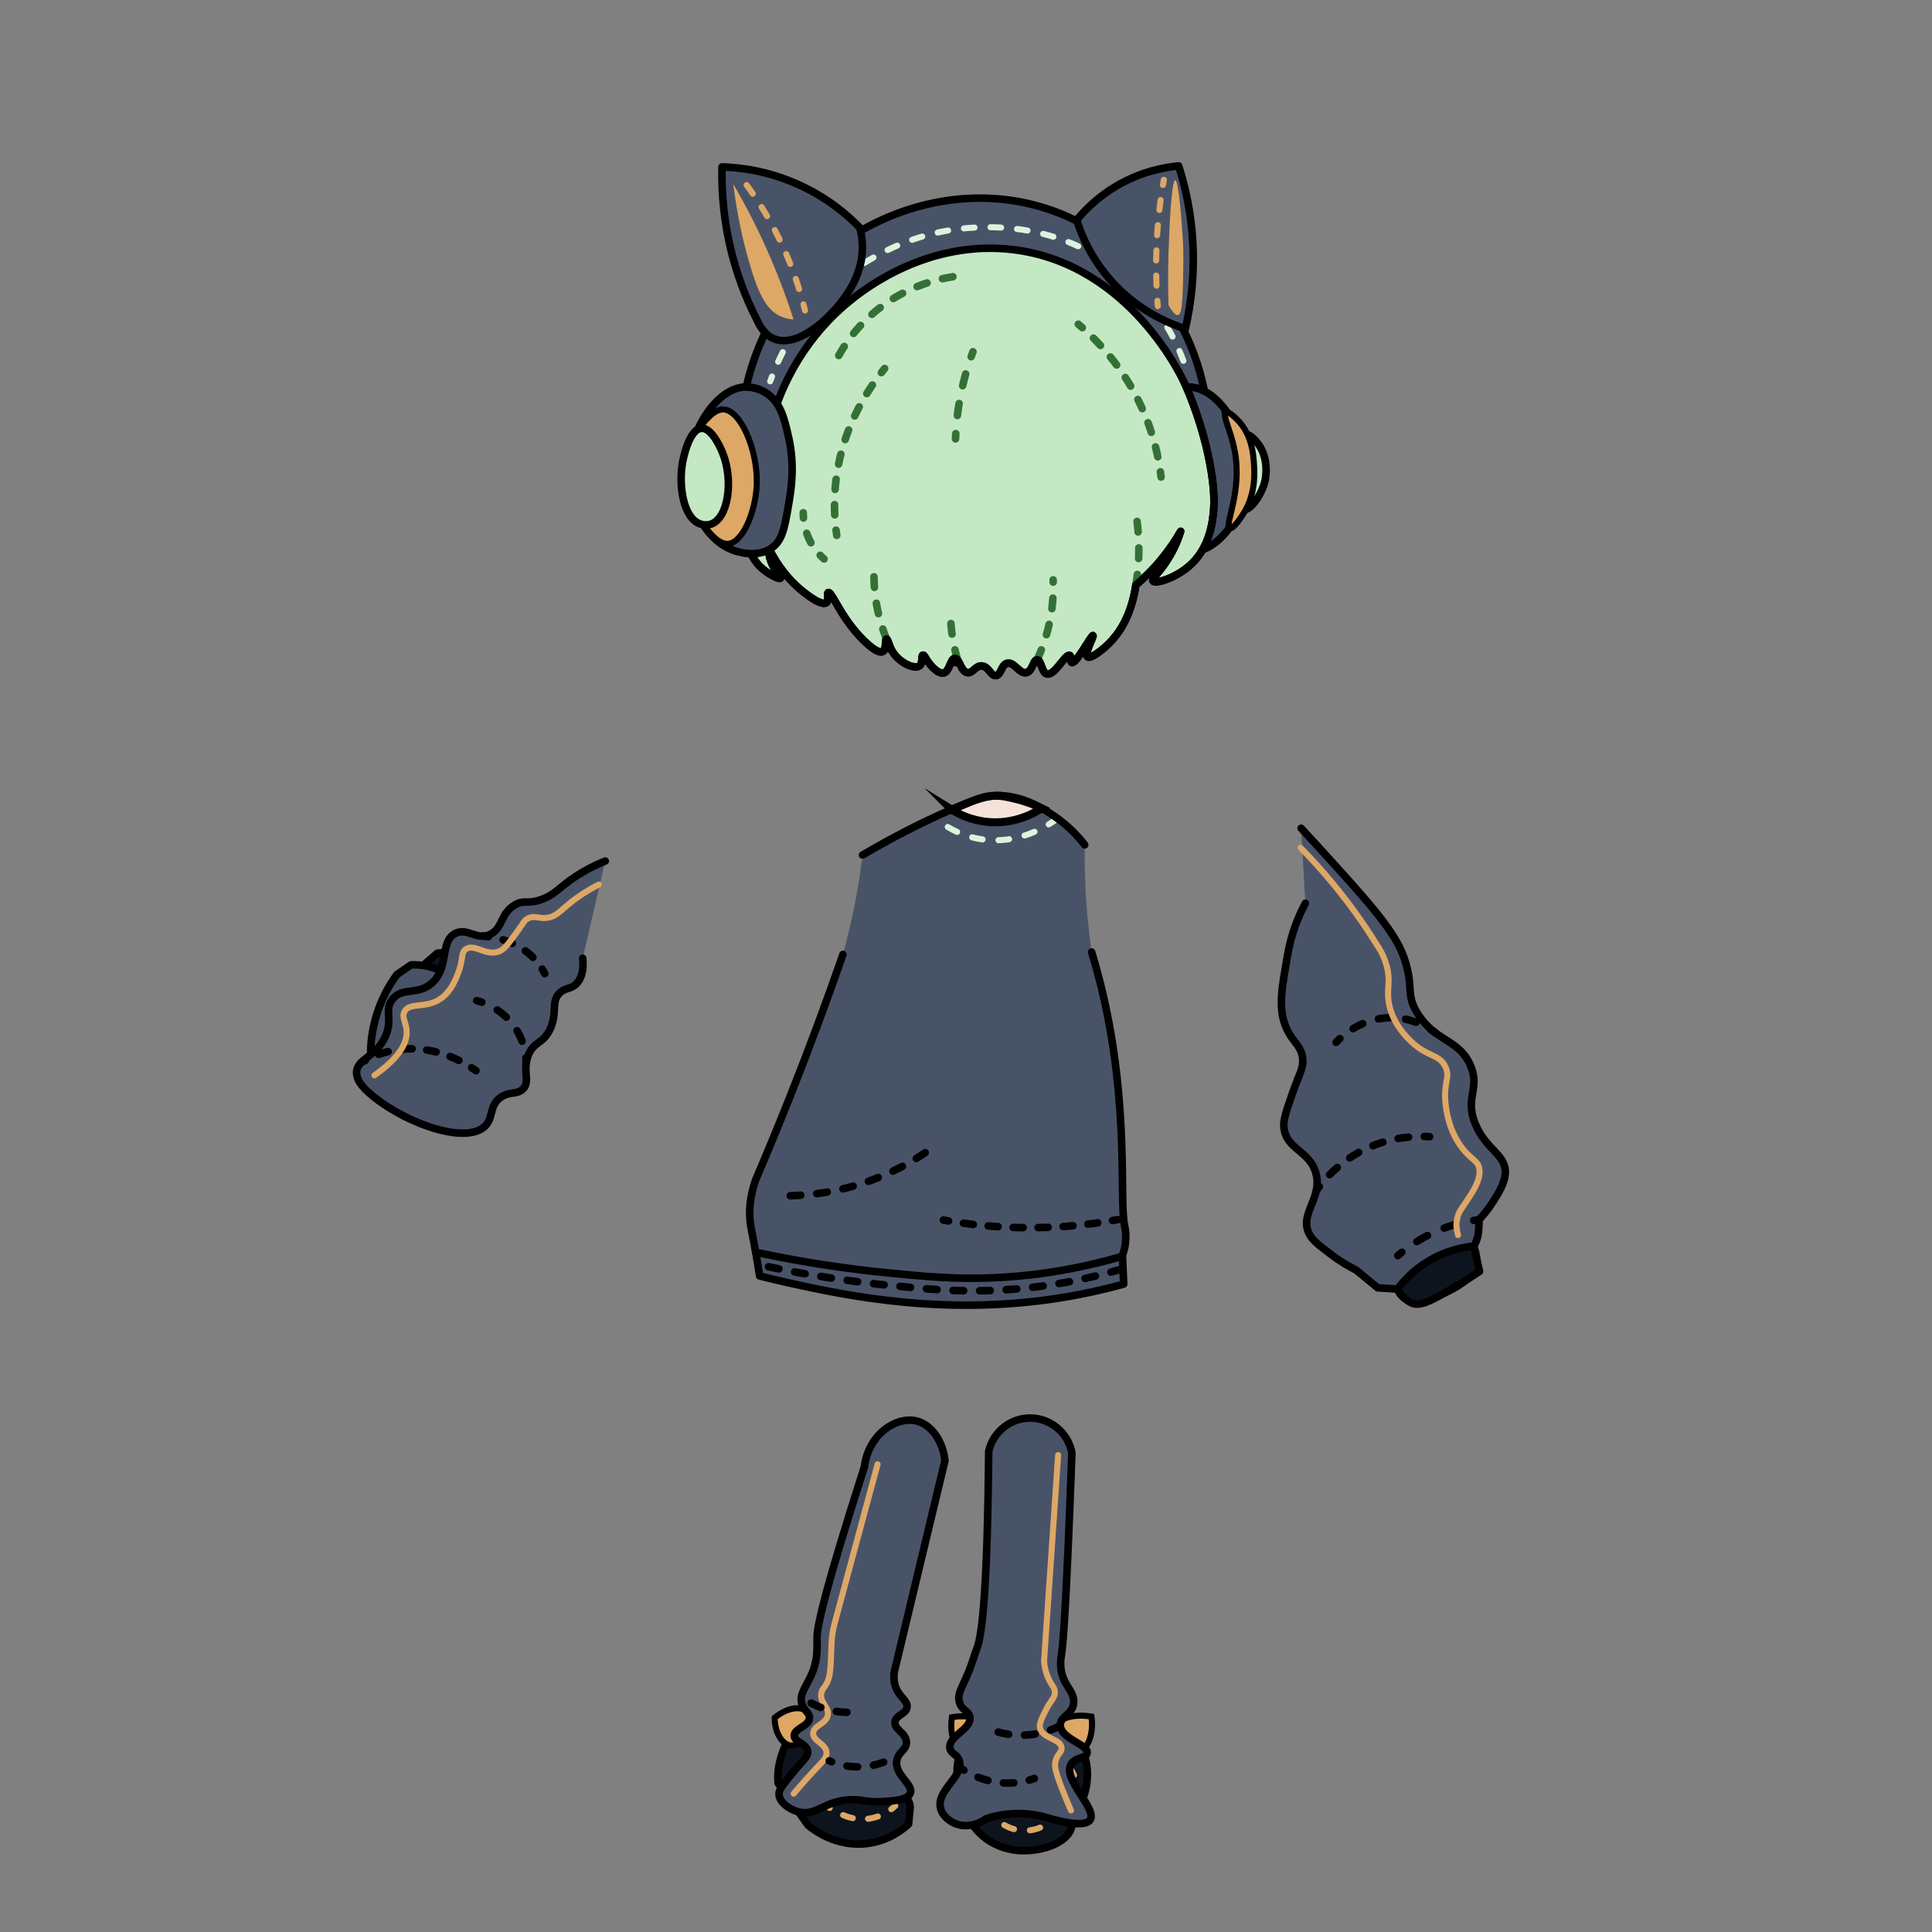 <?xml version="1.0" encoding="UTF-8"?>
<svg id="CharacterBack" xmlns="http://www.w3.org/2000/svg" viewBox="0 0 640 640">
  <rect x="0" y="0" width="640" height="640" fill="#808080" stroke="none"/>
  <defs>
    <style>
      .cls-1 {
        fill: #f5e3d9;
        stroke-width: 2.64px;
      }

      .cls-1, .cls-2, .cls-3, .cls-4, .cls-5, .cls-6, .cls-7, .cls-8, .cls-9, .cls-10, .cls-11, .cls-12, .cls-13, .cls-14, .cls-15 {
        stroke: #000;
      }

      .cls-1, .cls-5 {
        stroke-miterlimit: 10;
      }

      .cls-16 {
        stroke-dasharray: 0 0 3.45 5.18;
      }

      .cls-16, .cls-17, .cls-18, .cls-19, .cls-2, .cls-20, .cls-21, .cls-22, .cls-23, .cls-3, .cls-24, .cls-4, .cls-6, .cls-25, .cls-7, .cls-8, .cls-9, .cls-10, .cls-11, .cls-12, .cls-13, .cls-14, .cls-26, .cls-15 {
        stroke-linecap: round;
        stroke-linejoin: round;
      }

      .cls-16, .cls-17, .cls-18, .cls-19, .cls-2, .cls-20, .cls-21, .cls-22, .cls-23, .cls-3, .cls-24, .cls-6, .cls-25, .cls-9, .cls-10, .cls-11, .cls-12, .cls-13, .cls-14, .cls-26, .cls-15 {
        fill: none;
      }

      .cls-16, .cls-19, .cls-2, .cls-20, .cls-3, .cls-24, .cls-4, .cls-6, .cls-25, .cls-7, .cls-8, .cls-9, .cls-10, .cls-11, .cls-12, .cls-13, .cls-14, .cls-26, .cls-15 {
        stroke-width: 2.5px;
      }

      .cls-16, .cls-19, .cls-20, .cls-24, .cls-25, .cls-26 {
        stroke: #347035;
      }

      .cls-17, .cls-18, .cls-21, .cls-22, .cls-23, .cls-5 {
        stroke-width: 2px;
      }

      .cls-17, .cls-18, .cls-22, .cls-23 {
        stroke: #dda766;
      }

      .cls-18, .cls-21, .cls-25, .cls-10 {
        stroke-dasharray: 0 0 3.52 5.29;
      }

      .cls-2 {
        stroke-dasharray: 0 0 4.05 6.07;
      }

      .cls-20 {
        stroke-dasharray: 0 0 3.38 5.06;
      }

      .cls-21 {
        stroke: #dcf4dc;
      }

      .cls-22 {
        stroke-dasharray: 0 0 3.37 5.05;
      }

      .cls-23 {
        stroke-dasharray: 0 0 3.35 5.02;
      }

      .cls-3 {
        stroke-dasharray: 0 0 3.48 5.22;
      }

      .cls-24 {
        stroke-dasharray: 0 0 3.36 5.04;
      }

      .cls-4 {
        fill: #0d141e;
      }

      .cls-5, .cls-27 {
        fill: #dda766;
      }

      .cls-6 {
        stroke-dasharray: 0 0 3.83 5.74;
      }

      .cls-7 {
        fill: #c4e8c4;
      }

      .cls-8, .cls-28 {
        fill: #495368;
      }

      .cls-11 {
        stroke-dasharray: 0 0 3.22 4.83;
      }

      .cls-12 {
        stroke-dasharray: 0 0 3.62 5.43;
      }

      .cls-13 {
        stroke-dasharray: 0 0 3.46 5.19;
      }

      .cls-14 {
        stroke-dasharray: 0 0 3.31 4.96;
      }

      .cls-26 {
        stroke-dasharray: 0 0 4.01 6.01;
      }

      .cls-15 {
        stroke-dasharray: 0 0 3.31 4.96;
      }
    </style>
  </defs>
  <g>
    <g>
      <path class="cls-4" d="M318.72,595.01c.2,1.9,.98,6.83,4.87,11.26,5.15,5.86,12.06,6.67,14.3,6.77,7.41,.31,14.41-2.36,16.58-6.41,1.47-3.76,2.95-7.53,4.42-11.29,.82-2.33,2.19-7.33,.58-13.06-2.4-8.52-10.67-16.05-21.04-16-10.47,.05-19.11,7.83-21,16.75-1.12,5.28,.37,9.8,1.28,11.99Z"/>
      <path class="cls-18" d="M354.14,591.75c-.07,1.07-.58,7.41-5.93,11.56-.94,.73-4.33,3.28-9.19,3.11-5.85-.2-9.45-4.17-10.37-5.19-3.36-3.71-3.99-7.91-4.15-9.48"/>
      <path class="cls-18" d="M355.77,588.05c-2.86-6.34-9.01-10.54-15.85-10.81-7.35-.3-14.24,3.99-17.33,10.81"/>
      <path class="cls-4" d="M257.76,590.73c-.12-1.34-.17-3.32,.24-5.64,.27-1.53,2.91-15.46,14.32-17.62,8.1-1.53,16.02,3.75,19.09,10.3,1.41,3,1.6,5.86,1.55,7.73,2.68,3.72,5.36,7.44,8.04,11.15,.13,.28,.27,.63,.37,1.05,.09,.39,.13,.75,.14,1.04-.18,1.84-.36,3.68-.54,5.52-1.8,1.66-6.39,5.41-13.32,6.38-10.85,1.53-18.72-4.95-20.01-6.05-3.29-4.62-6.58-9.25-9.87-13.87Z"/>
      <g>
        <path class="cls-17" d="M296.59,598.2c-.34,.31-.79,.71-1.35,1.13"/>
        <path class="cls-22" d="M290.81,601.73c-.82,.29-1.71,.53-2.67,.69-5.83,.96-10.38-1.75-12.67-3.11-2.13-1.27-3.82-2.74-5.15-4.17"/>
        <path class="cls-17" d="M268.71,593.19c-.38-.51-.72-.99-1.01-1.44"/>
      </g>
      <path class="cls-18" d="M263.3,589.67c.4-1.36,1.05-3.21,2.18-5.25,1.05-1.9,4.79-8.7,10.3-10.03,5.65-1.36,12.96,3.08,17.18,11.11"/>
      <path class="cls-5" d="M349.3,572.32c-.51,1.94,1.1,4.17,1.56,4.8,1.27,1.75,3.78,3.81,5.95,3.47,2.92-.46,5.69-5.32,4.76-11.96-6.57-1.05-11.54,.94-12.27,3.69Z"/>
      <path class="cls-5" d="M327.2,572.32c.53,1.92-1.08,4.14-1.56,4.8-1.26,1.73-3.79,3.86-5.95,3.47-2.8-.51-5.35-5.28-4.34-11.74,6.31-1.08,11.11,.81,11.85,3.47Z"/>
      <g>
        <path class="cls-17" d="M338.63,567.21v1.76"/>
        <path class="cls-17" d="M338.63,572.97v1.76"/>
      </g>
      <path class="cls-5" d="M268.39,569.81c.31,2.22-.75,3.97-1.3,4.89-.29,.48-2.46,3.64-4.98,3.53-2.63-.12-5.5-3.81-5.48-9.22,4.08-3.34,8.52-3.93,10.41-2.18,1.06,.98,1.33,2.71,1.37,2.98Z"/>
      <path class="cls-5" d="M284.15,567.57c0,2.2,1.2,3.77,1.83,4.6,.89,1.17,3.31,3.37,5.03,2.83,1.93-.61,2.97-4.69,1.96-10.15-1.57-.48-6.78-1.97-7.81-.55-.04,.06-1,.04-1.01,3.27Z"/>
    </g>
    <g>
      <path class="cls-9" d="M338.86,569.28v1.76"/>
      <path class="cls-9" d="M338.86,575.63v1.76"/>
    </g>
  </g>
  <g>
    <path class="cls-8" d="M341.45,469.75c6.67,.1,12.42,4.96,13.63,11.56-1.64,44.72-2.72,62.29-3.46,66.87-.12,.74-.38,2.08-.24,3.94,.46,6.14,4.52,7.77,4.3,11.85-.22,4.03-4.68,4.56-4.44,7.7,.34,4.46,9.3,6.19,8.89,9.04-.26,1.82-3.93,1.33-5.33,3.7-2.94,4.96,8.6,14.67,6.37,18.37-.87,1.44-3.95,2.19-13.19-.3-2.41-.8-6.03-1.71-10.48-1.73-4.64-.03-8.4,.91-10.85,1.73-3.44,2.45-7.59,2.98-10.81,1.33-.58-.29-3.61-1.84-4.3-4.89-1.34-5.96,7.91-10.56,6.22-15.7-.76-2.32-2.92-2.18-3.11-4.28-.36-3.93,6.99-5.97,6.67-9.94-.19-2.34-2.87-2.3-3.56-5.33-.6-2.63,.81-4.4,2.96-9.48,1.15-2.7,1.93-5.55,2.96-8.3,1.86-4.93,3.45-22.04,3.85-65.19,1.48-6.47,7.32-11.06,13.93-10.96Z"/>
    <path class="cls-17" d="M350.52,482.03c-1.55,22.74-3.11,45.49-4.66,68.23,.1,1.38,.4,3.38,1.36,5.57,1.15,2.64,2.15,3.01,2.22,4.67,.09,1.99-1.3,2.52-3.11,6.22-1.43,2.92-2.14,4.39-1.78,5.78,.9,3.47,6.73,3.43,7.11,6.44,.2,1.58-1.37,1.87-2,4.44-.39,1.62-.16,3.1,1.78,8.22,.83,2.2,1.94,4.97,3.35,8.13"/>
    <g>
      <path class="cls-9" d="M342.63,589.16c-.52,.18-1.08,.36-1.68,.53"/>
      <path class="cls-13" d="M335.84,590.59c-.3,.02-.61,.04-.92,.05-5.53,.22-10.13-1.37-13.34-2.97"/>
      <path class="cls-9" d="M319.32,586.41c-.58-.35-1.07-.68-1.47-.96"/>
    </g>
    <path class="cls-10" d="M351.22,571.68c-2.13,1.09-5.82,2.65-10.67,3.04-4.53,.37-8.21-.44-10.44-1.11"/>
  </g>
  <g>
    <path class="cls-8" d="M313,483.96c-5.58,23.26-11.16,46.52-16.74,69.78-.17,1.1-.27,2.69,.22,4.44,1.13,4.01,4.27,5,4,7.33-.28,2.38-3.67,2.47-4,4.89-.35,2.55,3.62,3.53,3.78,6.67,.13,2.68-2.66,3.13-3.19,6.1-.86,4.8,5.64,7.91,4.47,10.88-.86,2.18-5.12,2.47-8.87,2.74-5.17,.36-6.28-.61-10.17-.61-9.51,.01-12.02,5.85-18.37,3.93-2.81-.85-5.88-3.08-6.07-5.63-.08-1.07,.36-1.96,2.52-4.74,5.04-6.5,7.26-7.63,6.96-9.63-.38-2.62-4.5-2.97-4.44-5.19,.06-2.39,4.88-3.06,5.04-5.78,.11-1.87-1.79-2.3-2.52-4.74-1-3.39,1.78-5.96,3.58-10.58,1.92-4.93,1.38-8.7,1.46-11.64,.11-4.05,3.11-17.08,15.7-56.3,1.32-10.91,10.77-16.94,17.48-15.11,4.78,1.3,8.56,6.69,9.19,13.19Z"/>
    <path class="cls-17" d="M290.71,485.07c-4.74,17.55-9.48,35.1-14.22,52.64h0s0,.02,0,.02c-1.01,3.75-1.04,6.63-1.11,8.67-.21,6.08-.31,9.12-1.56,11.33-.91,1.62-1.59,1.94-1.78,3.33-.42,3.08,2.51,4.29,2.22,6.89-.34,3.13-4.82,3.55-4.89,6.22-.07,2.65,4.28,3.41,4.44,6.44,.09,1.63-1.09,2.68-4,5.78-1.68,1.79-4.07,4.42-6.89,7.78"/>
    <path class="cls-10" d="M292.71,583.74c-1.79,.68-4.46,1.46-7.78,1.56-4.62,.13-8.22-1.13-10.22-2"/>
    <path class="cls-10" d="M268.71,564.18c2.06,1.09,5.25,2.43,9.33,2.89,2.21,.25,4.18,.18,5.78,0"/>
  </g>
  <g>
    <path class="cls-8" d="M432.42,299.22c-1.98,3.72-4.64,9.63-5.91,17.26-1.69,10.13-3.76,18.38,.4,25.66,2.03,3.55,4.21,4.69,4.6,8.47,.34,3.3-1.07,4.95-3.26,11.25-2.1,6.06-3.16,9.08-2.96,11.41,.64,7.63,8.68,7.8,10.67,15.56,2.12,8.29-5.73,13.32-2.22,20,1.11,2.11,3.11,3.63,7.11,6.67,3.29,2.5,6.3,4.19,8.47,5.28,2.35,1.94,4.71,3.89,7.06,5.83,2.19,.14,4.38,.28,6.56,.42,.21,.56,.83,1.96,2.34,3.05,1.5,1.09,3.03,1.24,3.62,1.27,3.09-.6,5.6-1.43,7.44-2.15,2.44-.96,7.02-2.81,11.45-6.95,.63-.59,1.13-1.1,1.47-1.47,.08-1.23,.07-2.77-.2-4.5-.2-1.34-.51-2.52-.84-3.5,.27-.45,.64-1.14,.96-2.03,.52-1.48,.61-2.75,.71-4.3,.04-.63,.07-1.44,.05-2.4,1.22-1.27,2.9-3.2,4.54-5.79,1.79-2.82,3.86-6.09,4.15-9.32,.57-6.38-6.3-7.91-9.88-16.52-3.71-8.9,1.77-11.71-1.69-19.59-3.79-8.62-11.37-7.61-17.33-16.89-4.32-6.73-1.15-8.55-4.6-18.63-2.99-8.74-11.55-18.24-28.53-36.88-2.37-2.6-4.32-4.71-5.59-6.07"/>
    <path class="cls-4" d="M462.93,427.03c1.81-2.43,4.94-5.98,9.77-8.99,6.25-3.9,12.24-4.93,15.52-5.26,.63,2.8,1.27,5.59,1.9,8.39-4.24,2.85-8.02,5.12-11.08,6.87-5.56,3.18-8.99,4.74-11.43,3.6-1.75-.82-3.13-2.35-3.13-2.35-.76-.85-1.25-1.67-1.55-2.27Z"/>
    <g>
      <path class="cls-9" d="M436.01,394.5c.31-.45,.66-.92,1.04-1.42"/>
      <path class="cls-3" d="M440.45,389.13c2.08-2.13,4.7-4.37,7.95-6.38,7.81-4.83,15.6-6.05,20.82-6.26"/>
      <path class="cls-9" d="M471.82,376.47c.67,.01,1.26,.04,1.76,.07"/>
    </g>
    <g>
      <path class="cls-9" d="M475.38,342.05c-.36-.27-.85-.62-1.45-1"/>
      <path class="cls-12" d="M469.09,338.63c-2.22-.82-4.9-1.45-7.96-1.49-6.78-.09-12,2.76-15.17,5.15"/>
      <path class="cls-9" d="M443.86,344.03c-.61,.57-1.03,1.01-1.25,1.24"/>
    </g>
    <g>
      <path class="cls-9" d="M463.06,415.94c.42-.36,.87-.74,1.35-1.13"/>
      <path class="cls-2" d="M469.35,411.29c2.54-1.59,5.56-3.16,9.04-4.46,2.41-.9,4.7-1.54,6.81-1.99"/>
      <path class="cls-9" d="M488.19,404.28c.6-.09,1.19-.17,1.74-.24"/>
    </g>
    <path class="cls-17" d="M430.83,280.83c6.95,7.07,14.05,15.4,20.74,25.19,1.57,2.29,3.05,4.57,4.44,6.81,.99,1.43,2.38,3.74,3.26,6.81,1.61,5.62-.12,7.97,.89,13.04,1.28,6.44,5.68,10.75,7.11,12.15,5.57,5.45,9.48,4.2,11.56,8.59,1.69,3.57-.68,4.84,0,11.85,.2,2.07,.86,8.21,4.74,13.93,3.46,5.1,6.17,4.97,6.52,8.3,.37,3.46-2.19,7.29-4.44,10.67-1.34,2-2.49,3.26-2.96,5.63-.43,2.13-.08,4.03,.3,5.33"/>
  </g>
  <g>
    <path class="cls-4" d="M140.19,319.83l4.67-4.06c.98-.14,2.38-.22,4.01,.08,2.53,.47,4.32,1.62,5.27,2.34-.35,2.06-.7,4.13-1.05,6.19"/>
    <path class="cls-8" d="M122.83,347.04c.1-2.35,.59-9.22,4.35-17.05,1.45-3.01,3.01-5.4,4.3-7.15,1.57-1.07,3.13-2.14,4.7-3.22,1.25-.05,2.83-.01,4.62,.3,.36,.06,2,.36,4.1,1.15,1.42,.53,3.33,1.39,5.41,2.8-8.98,10.61-17.96,21.22-26.95,31.83-.57-3.45-.62-6.42-.53-8.67Z"/>
    <path class="cls-8" d="M200.5,285.24c-4.07,1.62-7.12,3.37-9.14,4.66-6.34,4.04-7.47,6.66-12.58,8.26-4.43,1.38-5.1-.11-8.03,1.5-5.03,2.76-3.99,7.63-8.25,9.8-4.46,2.27-7.62-2.27-11.65-.26-5.28,2.63-1.86,11.42-7.91,16.58-4.75,4.05-9.66,1.02-12.97,5.31-2.78,3.6,.21,6.31-2.18,11.98-2.99,7.1-9.65,7.57-9.67,12.24,0,1.9,.9,4.18,5.64,7.99,11.83,9.49,31.62,16.04,37.29,9.35,2.37-2.79,1.11-6.52,4.78-9.12,3.04-2.16,5.32-.73,7.43-2.82,2.5-2.47-.26-5.8,1.67-10.97,1.82-4.87,4.95-3.75,7.33-8.9,2.53-5.48,.08-9.1,3.25-12,1.95-1.79,3.56-1.04,5.44-2.96,2.19-2.25,2.35-5.71,2.08-8.44"/>
    <g>
      <path class="cls-9" d="M160.06,310.1c.46,.03,1.06,.09,1.75,.18"/>
      <path class="cls-14" d="M166.65,311.32c3.4,1.04,7.36,2.97,10.62,6.57,.33,.36,.63,.72,.92,1.08"/>
      <path class="cls-9" d="M179.61,321.01c.32,.52,.61,1.03,.87,1.53"/>
    </g>
    <g>
      <path class="cls-9" d="M174.3,352.23c0-.47-.03-1.06-.1-1.76"/>
      <path class="cls-6" d="M172.93,344.89c-.5-1.36-1.19-2.79-2.12-4.22-2.54-3.89-5.86-6.2-8.55-7.55"/>
      <path class="cls-9" d="M159.61,331.99c-.73-.26-1.31-.42-1.68-.52"/>
    </g>
    <g>
      <path class="cls-9" d="M119.52,352.08c.48-.28,.99-.57,1.53-.86"/>
      <path class="cls-11" d="M125.47,349.28c1.71-.61,3.6-1.12,5.68-1.46,9.95-1.6,18.29,1.9,23.02,4.6"/>
      <path class="cls-9" d="M156.23,353.69c.61,.4,1.09,.74,1.45,.99"/>
    </g>
    <path class="cls-17" d="M198.34,293.02c-5.24,2.71-8.77,5.41-11.06,7.42-2.26,1.98-3.52,3.13-5.65,3.54-2.9,.56-4.32-.84-6.58,.19-1.42,.64-1.59,1.53-3.76,4.51-2.71,3.73-4.05,5.61-5.75,6.39-4.38,2-8.29-2.7-11.22-.64-1.74,1.22-.76,3.17-2.51,7.78-.74,1.95-2.2,5.81-5.35,8.26-5.05,3.92-10.68,1.33-12.45,4.59-1.04,1.92,.51,3.56,.7,6.37,.23,3.46-1.62,8.38-10.67,14.8"/>
  </g>
  <g>
    <path class="cls-28" d="M353.58,429.56c4.34-.74,10.83-2.01,18.66-4.18-.14-3.18-.27-6.36-.41-9.54,.35-.96,.67-2.08,.89-3.34,.54-3.19,.18-5.92-.25-7.76-.08-5.34-.24-12.74-.64-21.57-.43-9.49-.66-14.5-1.32-21.4-1.66-17.22-4.44-29.39-5.19-32.56-1.35-5.77-2.71-10.51-3.71-13.82-.52-3.64-.97-7.42-1.33-11.33-.8-8.6-1.05-16.69-.95-24.18-1.99-2.57-5.2-6.15-9.92-9.4-2.65-1.82-8.62-5.93-16.18-6.79-4.04-.45-8.32,.05-21.76,6.12-6.38,2.88-14.8,7.01-24.43,12.68-.52,.92-1.04,1.84-1.57,2.76-.88,6.88-2.61,17.81-6.24,30.92-3.06,11.05-5.97,18.24-17.41,46.78-3.01,7.52-9.55,23.83-12.52,31.25-.43,1.54-.94,3.89-.95,6.76-.02,5.11,1.57,7.69,2.6,14.29,.28,1.82,.59,4.35,.67,7.42,2.02,.52,5.33,1.34,9.43,2.25,19.25,4.27,52.9,11.43,92.52,4.63Z"/>
    <path class="cls-8" d="M279.24,316.17c-5.28,15.2-11.07,30.81-17.41,46.78-3.8,9.57-7.66,18.9-11.55,27.99-2.06,5.97-2.12,10.61-1.78,13.78,.2,1.84,.5,2.92,1.33,7.33,.85,4.52,1.43,8.21,1.8,10.62,2.02,.52,5.33,1.34,9.43,2.25,19.25,4.27,52.9,11.43,92.52,4.63,4.34-.74,10.83-2.01,18.66-4.18-.14-3.18-.27-6.36-.41-9.54,.32-.86,.67-1.99,.89-3.34,.53-3.34-.08-5.97-.22-6.67-1.72-8.31,1.59-39.12-7.17-76.63-.73-3.12-1.93-7.94-3.71-13.82"/>
    <path class="cls-9" d="M371.39,416.27c-9.64,2.81-23.33,5.94-40,6.89-13.97,.8-24.55-.25-37.78-1.56-10.72-1.06-25.09-2.94-41.98-6.5"/>
    <path class="cls-10" d="M371.39,420.44c-9.54,2.81-23.1,5.94-39.6,6.89-13.83,.8-24.3-.25-37.4-1.56-10.62-1.06-24.84-2.94-41.56-6.5"/>
    <path class="cls-21" d="M350.3,271.11c-1.94,1.48-12.56,9.32-26.24,6.72-6.54-1.24-11.21-4.38-13.78-6.44"/>
    <path class="cls-1" d="M315.27,268.23c2.25,1.4,6.36,3.52,11.9,4.05,9.02,.86,15.74-3.11,17.93-4.53-2.05-.98-5.03-2.23-8.79-3.13-2.62-.63-4.54-1.1-7.08-1.01-.27,0-.54,.03-.85,.06-2.62,.27-4.54,.93-9.41,2.99-1.33,.56-2.57,1.09-3.69,1.58Z"/>
    <path class="cls-9" d="M359.32,279.87c-1.99-2.57-5.2-6.15-9.92-9.4-2.65-1.82-8.62-5.93-16.18-6.79-4.58-.52-8.92,.26-21.76,6.12-6.62,3.03-15.5,7.41-25.74,13.45"/>
    <g>
      <path class="cls-9" d="M312.5,404.16c.57,.1,1.15,.2,1.73,.3"/>
      <path class="cls-15" d="M319.14,405.2c9.26,1.27,20.06,1.93,32.03,1.18,5.3-.34,10.29-.92,14.93-1.65"/>
      <path class="cls-9" d="M368.54,404.32c.58-.1,1.16-.21,1.73-.31"/>
    </g>
    <path class="cls-10" d="M261.78,396.1c6.06-.15,14.63-1.02,24.34-4.24,9.31-3.09,16.46-7.29,21.33-10.67"/>
  </g>
  <g>
    <path class="cls-7" d="M412.19,168.7c1.57,.6,5.54-4.1,6.82-9.25,.11-.45,1.72-7.42-2.44-12.67-.5-.63-2.51-3.16-3.78-2.68-1.38,.52-.73,4.2-.67,10.9,.09,9.76-1.18,13.22,.07,13.7Z"/>
    <path class="cls-8" d="M387.39,129.96c-5.05,2.98-6.36,8.79-7.71,14.72-2.17,9.57-.95,17.12,0,22.67,1.33,7.76,2.1,11.84,5.69,14.27,4.78,3.23,11.06,1.18,12.09,.84,9.03-2.96,13.9-13.17,15.11-20.89,2.4-15.25-7.68-32.27-17.78-33.33-3.72-.39-6.9,1.43-7.4,1.73Z"/>
    <path class="cls-5" d="M406.07,136.65c-1.26,.75,1.62,5.96,2.89,12.4,2.75,13.9-3.57,25.13-1.64,25.93,1.12,.46,3.66-3.4,4.3-4.38,4.38-6.66,3.99-13.73,3.78-16.89-.23-3.42-.7-9.25-4.89-14-.15-.17-3.33-3.74-4.45-3.07Z"/>
  </g>
  <g>
    <path class="cls-1" d="M381.5,175.83c-1.37,11.3-3.2,14.34-4.7,16.18-1.38,1.7-3.29,3.39-4.7,6.79-1.56,3.78-.81,5.62-1.57,8.09-1.81,5.93-10.11,8.43-16.18,10.18-7.06,2.03-13.84,2.76-24.79,2.61-16.82-.22-25.22-.33-32.62-3.65-11.89-5.33-18.32-14.7-20.88-18.53-11.85-17.74-12.35-41.17-5.22-59.51,7.71-19.83,28.92-45.45,58.46-43.59,31.73,2,50.05,34.25,52.98,52.98,1.5,9.61-.02,22.19-.78,28.45Z"/>
    <path class="cls-7" d="M312.47,222.93c-2.05,.35-4.73-3.27-4.96-3.59-.94-1.29-1.33-2.4-1.78-2.33-.6,.09,.04,2.66-1.11,3.56-1.63,1.26-6.69-.94-9-4.78-1.21-2.01-1.48-4.17-1.96-4.11-.6,.07,.08,3.42-1.19,4.15-1.83,1.04-7-3.77-10.67-8.59-4.24-5.59-6.52-11.29-7.41-10.96-.57,.21,.37,2.58-.64,3.35-1.91,1.47-8.69-4.43-9.14-4.83-2.93-2.58-6.91-6.87-10.19-13.72,.1,1.85,.49,4.36,1.89,6.89,1.17,2.12,2.47,3.25,2.22,3.56-.39,.48-4.3-1.36-6.89-4-4.75-4.83-4.79-12-4.77-15.34,.4-54.37,23.95-75.88,23.95-75.88,2.37-2.15,28.43-25.05,63.26-19.56,53.06,8.37,69.33,73.38,68,91.56-.25,3.36-.89,12.18-7.26,18.37-4.94,4.8-12.15,6.88-12.89,5.78-.47-.7,1.85-2.46,4.59-6.67,2.47-3.79,3.83-7.33,4.59-9.78-1.56,2.73-3.6,5.82-6.22,9.04-2.98,3.65-5.99,6.53-8.62,8.76-1.59,10.72-5.97,16.4-8.78,19.22-2.4,2.41-6.25,5.34-7.22,4.56-1.17-.94,2.16-6.87,1.79-7.06-.48-.24-5.64,9.51-7.01,8.95-.57-.23-.03-2.08-.7-2.38-1.39-.63-4.96,6.77-7.52,6.16-1.83-.44-1.88-4.69-3.25-4.72-1.3-.04-1.52,3.79-3.56,4.28-2.26,.54-4.07-3.65-6.37-3.11-1.98,.47-1.97,3.89-3.73,4.08-1.73,.19-2.41-3.04-4.71-3.19-2.12-.14-2.95,2.51-4.74,2.22-2.24-.36-2.62-4.77-4.15-4.74-1.54,.03-1.7,4.52-3.85,4.89Z"/>
    <g>
      <path class="cls-19" d="M384.62,158.04c-.07-.57-.14-1.15-.22-1.75"/>
      <path class="cls-24" d="M383.53,151.33c-.91-4.41-2.33-9.36-4.55-14.6-5.27-12.4-12.81-21.07-18.58-26.49"/>
      <path class="cls-19" d="M358.53,108.55c-.46-.41-.91-.79-1.33-1.15"/>
    </g>
    <g>
      <path class="cls-19" d="M277.19,177.34c-.08-.57-.16-1.15-.24-1.74"/>
      <path class="cls-20" d="M276.52,170.55c-.15-3.08-.11-6.42,.24-9.97,1.56-15.9,8.45-27.92,13.68-35.12"/>
      <path class="cls-19" d="M291.96,123.44c.38-.49,.75-.95,1.09-1.38"/>
    </g>
    <g>
      <path class="cls-19" d="M272.98,185.17c-.37-.33-.81-.73-1.27-1.22"/>
      <path class="cls-16" d="M268.64,179.8c-.19-.34-.38-.7-.55-1.07-.78-1.62-1.26-3.18-1.56-4.57"/>
      <path class="cls-19" d="M266.16,171.6c-.06-.68-.07-1.27-.07-1.76"/>
    </g>
    <path class="cls-25" d="M254.47,181.76c-.75-2.44-1.39-5.27-1.72-8.44-1.07-10.48,1.94-19.01,4.15-23.85"/>
    <g>
      <path class="cls-19" d="M322.31,116.51c-.2,.54-.4,1.09-.6,1.65"/>
      <path class="cls-26" d="M319.89,123.89c-.77,2.72-1.46,5.67-2.02,8.84-.49,2.78-.82,5.42-1.04,7.9"/>
      <path class="cls-19" d="M316.61,143.64c-.03,.6-.06,1.18-.08,1.76"/>
    </g>
    <path class="cls-25" d="M315.65,91.67c-5.13,.81-16.95,3.4-27.56,13.11-6.41,5.87-10.03,12.19-12,16.44"/>
    <path class="cls-25" d="M293.65,211.67c-1.22-3.02-2.46-6.83-3.26-11.33-.64-3.57-.86-6.8-.89-9.56"/>
    <path class="cls-25" d="M317.24,218.65c-.66-2.2-1.28-4.76-1.73-7.64-.45-2.87-.63-5.49-.67-7.78"/>
    <path class="cls-25" d="M376.28,193.78c.46-2.77,.81-5.92,.93-9.37,.16-4.58-.13-8.67-.59-12.15"/>
    <path class="cls-25" d="M343.58,218.5c1.92-4.14,3.98-9.87,4.88-16.91,.45-3.51,.52-6.71,.41-9.5"/>
    <path class="cls-9" d="M312.47,222.93c-2.05,.35-4.73-3.27-4.96-3.59-.94-1.29-1.33-2.4-1.78-2.33-.6,.09,.04,2.66-1.11,3.56-1.63,1.26-6.69-.94-9-4.78-1.21-2.01-1.48-4.17-1.96-4.11-.6,.07,.08,3.42-1.19,4.15-1.83,1.04-7-3.77-10.67-8.59-4.24-5.59-6.52-11.29-7.41-10.96-.57,.21,.37,2.58-.64,3.35-1.91,1.47-8.69-4.43-9.14-4.83-2.93-2.58-6.91-6.87-10.19-13.72,.1,1.85,.49,4.36,1.89,6.89,1.17,2.12,2.47,3.25,2.22,3.56-.39,.48-4.3-1.36-6.89-4-4.75-4.83-4.79-12-4.77-15.34,.4-54.37,23.95-75.88,23.95-75.88,2.37-2.15,28.43-25.05,63.26-19.56,53.06,8.37,69.33,73.38,68,91.56-.25,3.36-.89,12.18-7.26,18.37-4.94,4.8-12.15,6.88-12.89,5.78-.47-.7,1.85-2.46,4.59-6.67,2.47-3.79,3.83-7.33,4.59-9.78-1.56,2.73-3.6,5.82-6.22,9.04-2.98,3.65-5.99,6.53-8.62,8.76-1.59,10.72-5.97,16.4-8.78,19.22-2.4,2.41-6.25,5.34-7.22,4.56-1.17-.94,2.16-6.87,1.79-7.06-.48-.24-5.64,9.51-7.01,8.95-.57-.23-.03-2.08-.7-2.38-1.39-.63-4.96,6.77-7.52,6.16-1.83-.44-1.88-4.69-3.25-4.72-1.3-.04-1.52,3.79-3.56,4.28-2.26,.54-4.07-3.65-6.37-3.11-1.98,.47-1.97,3.89-3.73,4.08-1.73,.19-2.41-3.04-4.71-3.19-2.12-.14-2.95,2.51-4.74,2.22-2.24-.36-2.62-4.77-4.15-4.74-1.54,.03-1.7,4.52-3.85,4.89Z"/>
  </g>
  <path class="cls-8" d="M253.49,129.96c5.05,2.98,6.36,8.79,7.71,14.72,2.17,9.57,.95,17.12,0,22.67-1.33,7.76-2.1,11.84-5.69,14.27-4.78,3.23-11.06,1.18-12.09,.84-9.03-2.96-13.9-13.17-15.11-20.89-2.4-15.25,7.68-32.27,17.78-33.33,3.72-.39,6.9,1.43,7.4,1.73Z"/>
  <path class="cls-5" d="M239.54,135.62c5.74,.1,11.42,13.24,11.15,24.5,0,.17,0,.29-.01,.35-.32,9.05-4.69,19.5-9.63,19.69-4.09,.16-8.51-6.71-10.26-10.39-.05-.11-.09-.19-.12-.25-4.37-9.33-2.37-18.03-1.71-20.74,1.29-5.26,3.43-8.1,4.88-9.65,1.66-1.76,3.54-3.53,5.7-3.5Z"/>
  <path class="cls-7" d="M232.34,141.89c3.74-.26,6.83,7.62,7.13,8.4,3.5,8.92,1.81,21.27-3.87,23.31-1.56,.56-3,.18-3.56,0-5.68-1.88-7.33-12.65-5.93-20.44,.15-.82,2.06-10.97,6.22-11.26Z"/>
  <path class="cls-8" d="M257.39,133.73c2.61-7.11,9.25-22.21,24.7-34.5,4.86-3.87,25.56-19.84,53.32-16.56,39.37,4.65,56.84,43.77,57.6,45.53,.88-.05,2.14-.01,3.57,.38,.96,.27,1.76,.63,2.37,.96-1.06-5.4-3.14-13.08-7.51-21.43-3.56-6.79-17.52-30.99-46.52-39.56-29.12-8.6-59.26,2.72-77.56,21.69-13.52,14.02-18.31,29.87-20.14,37.93,1.12,.02,3.12,.19,5.3,1.26,2.72,1.33,4.24,3.32,4.89,4.29Z"/>
  <path class="cls-21" d="M392.02,119.52c-2.27-6.06-8.58-20.41-23.7-31.41-18.69-13.6-38.38-13.03-45.04-12.74-26.81,1.17-44.11,16.5-48.59,20.74-11.76,11.13-17.15,23.44-19.56,30.22"/>
  <path class="cls-8" d="M250.74,105.96c-2.61-5.1-5.29-11.35-7.41-18.67-3.65-12.59-4.34-23.76-4.15-32,5.63,.17,15.03,1.17,25.48,5.93,9.73,4.42,16.35,10.27,20.17,14.21,.53,2.03,1.1,5.21,.72,9.05-.14,1.41-.73,6.1-4.22,11.78-5.13,8.35-16.85,19.35-24.99,15.95-1.35-.56-3.7-1.98-5.6-6.24Z"/>
  <path class="cls-27" d="M262.88,105.81c-2.02-6.32-4.5-13.1-7.56-20.22-3.99-9.29-8.27-17.51-12.44-24.67,1.32,10.54,3.35,19.12,5.11,25.33,3.3,11.67,6.11,16.68,10.89,18.67,1.58,.66,3.03,.84,4,.89Z"/>
  <path class="cls-8" d="M392.66,108.9c1.84-8,3.48-19.41,2.14-32.95-.81-8.22-2.53-15.29-4.36-20.99-4.52,.43-12.46,1.78-20.82,6.77-6.19,3.69-10.39,8.04-12.95,11.17,1.49,4.72,4.83,13.15,12.39,21.19,8.86,9.43,18.78,13.29,23.61,14.81Z"/>
  <path class="cls-27" d="M389.3,59.67c-1.25,.02-2.01,16.76-2.22,24.27-.21,7.21-.12,13.15,0,17.16,1.68,2.9,2.64,3.41,3.22,3.25,.83-.23,1.43-2.01,1.61-11.95,.11-5.88,.16-8.82-.09-13.11-.29-4.9-1.35-19.63-2.52-19.61Z"/>
  <path class="cls-18" d="M247.33,61.29c3.46,4.7,7.22,10.55,10.67,17.56,4.41,8.96,7.04,17.25,8.67,24"/>
  <g>
    <path class="cls-17" d="M385.54,59.56c-.1,.57-.2,1.14-.3,1.73"/>
    <path class="cls-23" d="M384.47,66.25c-.66,4.84-1.17,10.2-1.38,16.03-.19,5.36-.11,10.34,.15,14.86"/>
    <path class="cls-17" d="M383.4,99.65c.04,.59,.09,1.18,.14,1.75"/>
  </g>
</svg>